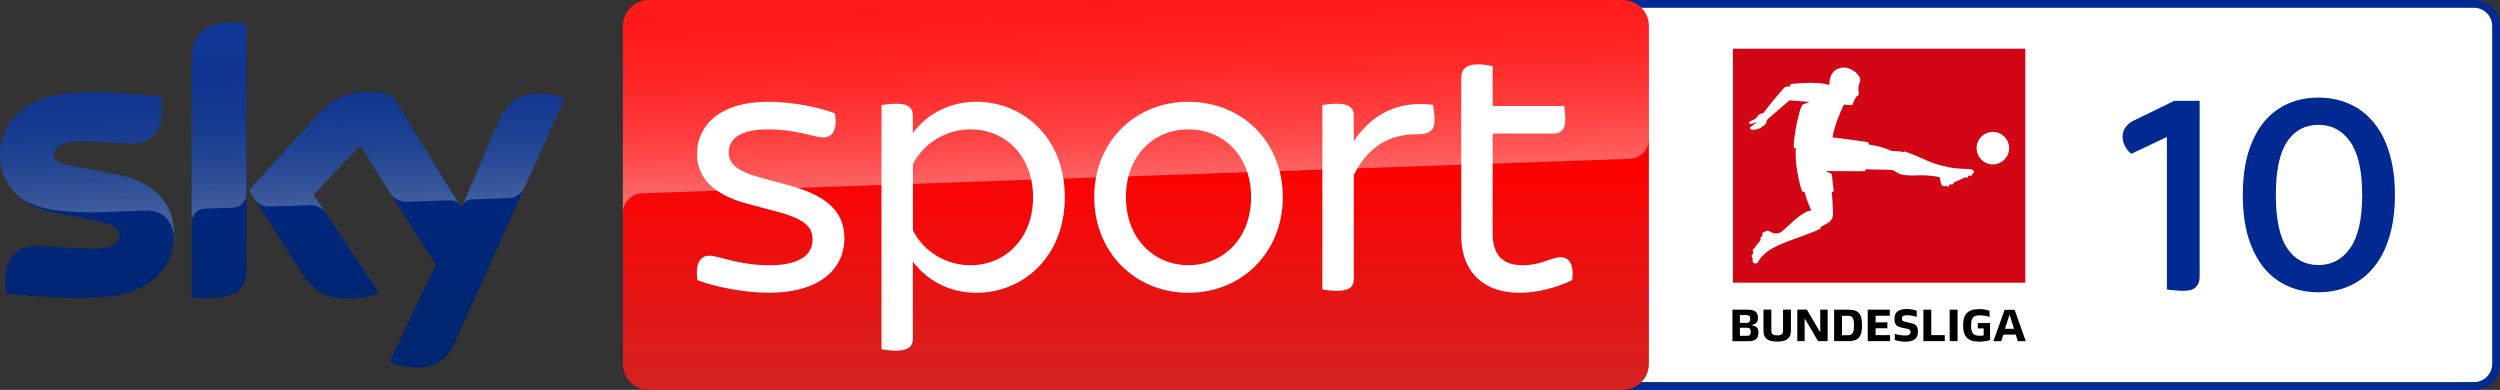 <?xml version="1.0" encoding="UTF-8"?>
<svg width="800" height="124.76" version="1.1" xmlns="http://www.w3.org/2000/svg">
	<rect width="100%" height="100%" fill="#333333" stroke="none"/>
	<defs>
		<linearGradient id="A" x1="1456.7" x2="1456.7" y2="500" gradientTransform="matrix(.25 0 0 .25 .007 .001)" gradientUnits="userSpaceOnUse">
			<stop stop-color="red" offset=".4"/>
			<stop stop-color="#d42321" offset="1"/>
		</linearGradient>
		<linearGradient id="B" x1="1459.5" x2="1450.8" y1="233.73" y2="-15.325" gradientTransform="matrix(.25 0 0 .25 .007 .001)" gradientUnits="userSpaceOnUse">
			<stop stop-color="#fff" offset="0"/>
			<stop stop-color="#fff" stop-opacity=".835" offset=".12"/>
			<stop stop-color="#fff" stop-opacity=".658" offset=".269"/>
			<stop stop-color="#fff" stop-opacity=".511" offset=".42"/>
			<stop stop-color="#fff" stop-opacity=".397" offset=".568"/>
			<stop stop-color="#fff" stop-opacity=".315" offset=".716"/>
			<stop stop-color="#fff" stop-opacity=".266" offset=".86"/>
			<stop stop-color="#fff" stop-opacity=".25" offset="1"/>
		</linearGradient>
		<linearGradient id="C" x1="361.92" x2="361.92" y1="28.806" y2="471.22" gradientTransform="matrix(.25 0 0 .25 .007 .001)" gradientUnits="userSpaceOnUse">
			<stop stop-color="#002a91" offset="0"/>
			<stop stop-color="#002672" offset=".8"/>
		</linearGradient>
		<linearGradient id="D" x1="365.45" x2="359.6" y1="263.25" y2="95.751" gradientTransform="matrix(.25 0 0 .25 .007 .001)" gradientUnits="userSpaceOnUse">
			<stop stop-color="#fff" offset="0"/>
			<stop stop-color="#fff" stop-opacity=".835" offset=".12"/>
			<stop stop-color="#fff" stop-opacity=".658" offset=".269"/>
			<stop stop-color="#fff" stop-opacity=".511" offset=".42"/>
			<stop stop-color="#fff" stop-opacity=".397" offset=".568"/>
			<stop stop-color="#fff" stop-opacity=".315" offset=".716"/>
			<stop stop-color="#fff" stop-opacity=".266" offset=".86"/>
			<stop stop-color="#fff" stop-opacity=".25" offset="1"/>
		</linearGradient>
	</defs>
	<g>
		<path d="m519.33 6.2541e-4v124.76h272.36c4.591 0 8.308-3.717 8.308-8.308v-108.14c0.025-4.591-3.692-8.31-8.308-8.31z" fill="#002a91"/>
		<path d="m519.33 2.495v119.77h272.36c3.212 5e-3 5.818-2.6 5.813-5.813v-108.14c0-3.194-2.594-5.815-5.813-5.815z" fill="#fff"/>
		<path d="m562.69 106.44c0 1.796-0.848 2.745-3.094 2.745h-5.215v-10.081h5.015c2.345 0 3.144 0.923 3.144 2.62 0 1.298-0.499 1.896-1.871 2.246l-0.25 0.075 0.225 0.05c1.547 0.349 2.046 0.923 2.046 2.345zm-5.939-3.119h2.121c0.848 0 1.223-0.374 1.223-1.223 0-0.873-0.349-1.273-1.223-1.273h-2.096zm3.493 2.869c0-0.923-0.374-1.323-1.223-1.323h-2.246v2.595h2.246c0.898 0 1.223-0.374 1.223-1.273zm4.067-0.299v-6.812h2.52v6.712c0 1.098 0.499 1.522 1.871 1.522 1.347 0 1.871-0.424 1.871-1.522v-6.712h2.52v6.787c0 2.37-1.372 3.443-4.367 3.443-3.044 0.025-4.391-1.048-4.417-3.418zm20.535-6.787v10.055h-3.069l-4.292-7.286v7.286h-2.345v-10.081h3.069l4.267 7.286v-7.286zm2.071 0h4.491c3.518 0 4.441 1.447 4.441 5.015 0 3.493-1.023 5.04-4.441 5.04h-4.491zm4.417 8.159c1.472 0 1.946-0.773 1.946-3.119 0-2.345-0.474-3.094-1.946-3.094h-1.896v6.238zm6.363-8.159h7.036v1.921h-4.541v2.121h3.768v1.896h-3.768v2.196h4.641v1.921h-7.161v-10.055zm8.633 9.681v-1.971c1.073 0.374 2.221 0.549 3.369 0.549s1.672-0.299 1.672-1.098c0-0.674-0.225-0.873-1.148-1.073l-1.672-0.349c-1.747-0.374-2.321-1.073-2.321-2.795 0-2.196 1.298-3.169 3.917-3.169 1.098 0 2.171 0.175 3.194 0.549v1.971c-0.973-0.349-2.021-0.524-3.069-0.524-1.248 0-1.672 0.324-1.672 1.098 0 0.649 0.299 0.848 1.098 1.023l1.622 0.349c1.896 0.399 2.42 1.048 2.42 2.845 0 2.146-1.323 3.144-4.042 3.144-1.123 0-2.271-0.175-3.369-0.549zm9.157-9.681h2.52v8.134h4.317v1.921h-6.837zm8.409 0h2.52v10.055h-2.52zm12.925 4.242v5.465c-1.123 0.349-2.296 0.524-3.493 0.524-3.493 0-5.14-1.547-5.14-5.215 0-3.668 1.647-5.215 5.14-5.215 1.123-0.025 2.246 0.175 3.318 0.574v1.946c-0.998-0.349-2.046-0.524-3.119-0.524-2.121 0-2.77 0.848-2.77 3.244 0 2.495 0.699 3.294 2.695 3.294 0.449 0 0.873-0.025 1.323-0.1v-2.246h-1.871v-1.722zm8.209 3.718h-3.942l-0.699 2.121h-2.495l3.593-10.055h3.194l3.568 10.055h-2.52zm-1.971-6.388-1.472 4.541h2.894z"/>
		<path d="m554.53 15.596h93.571v74.856h-93.571z" fill="#d20515"/>
		<path d="m631.68 55.019c0.05 0.175-0.125 0.324-0.449 0.549l-0.2 0.125 0.075 0.125c0.05 0.1-0.025 0.225-0.175 0.299l-0.299 0.15c-0.15 0.075-0.299 0.05-0.349-0.025l-0.075-0.125-0.399 0.2 0.05 0.125c0.05 0.1-0.05 0.225-0.175 0.274l-0.299 0.15c-0.15 0.075-0.299 0.05-0.349-0.05l-0.05-0.125c-1.198 0.574-2.545 1.173-3.917 1.796l0.075 0.175c0.05 0.1-0.05 0.225-0.175 0.274l-0.324 0.15c-0.15 0.075-0.299 0.05-0.324-0.05l-0.075-0.175-0.449 0.225 0.075 0.175c0.05 0.1-0.05 0.225-0.175 0.274l-0.299 0.15c-0.15 0.075-0.299 0.05-0.349-0.05l-0.075-0.175c-0.624 0.25-1.323 0.374-1.821-0.574-0.225-0.424-0.225-1.422-0.399-1.946-0.075-0.175-0.225-0.299-0.399-0.324-6.088-1.173-8.159 0.125-12.077-0.823-1.223-0.299-1.896-1.422-3.418-1.447l-7.86-0.175-0.175 0.624-12.575-0.05 1.921 0.948 0.624 5.539s-0.499 0.15-0.649 0.175c0.125 1.098 0.249 2.595 0.299 3.942 0.05 1.223 0.125 2.47 0.1 3.269 0 0.524-0.125 1.048-0.374 1.497-0.249 0.399-0.549 0.749-0.948 1.023-0.125 0.075-0.599 0.424-1.173 0.724-0.549 0.324-1.248 0.674-1.572 0.848 0.05 0.15 0.1 0.299 0.175 0.424-7.635 3.693-17.117 4.965-20.186 10.829-0.374 0.674-1.597 0.324-1.647-0.399v-1.198h-0.1c-0.1 0-0.175-0.125-0.175-0.299v-0.349c0-0.15 0.1-0.274 0.2-0.274h0.125c0.05-0.349 0.1-0.674 0.2-0.998l-0.125-0.05c-0.1-0.025-0.125-0.175-0.075-0.324l0.125-0.324c0.05-0.15 0.175-0.25 0.274-0.225l0.125 0.05c0.549-1.272 1.597-1.846 2.096-3.044l-0.075-0.025c-0.1-0.025-0.125-0.175-0.075-0.324l0.125-0.324c0.05-0.15 0.175-0.25 0.274-0.2l0.075 0.025c0.075-0.175 0.15-0.374 0.25-0.549l-0.1-0.075c-0.1-0.05-0.1-0.2 0-0.349l0.175-0.299c0.075-0.125 0.225-0.2 0.299-0.15l0.05 0.025h0.05c0.025 0 0.025 0 0.05-0.025l0.15-0.15c0.474-0.349 1.123-0.374 1.622-0.025 0.474 0.299 2.37 1.372 4.167-0.274 2.994-2.67 6.463-6.313 9.083-6.438-0.724-1.522-1.946-4.741-2.096-5.939l-0.848-0.175c-0.449-0.998-1.572-5.539-1.896-8.983 0 0-0.374-3.693 0-4.99-0.2-0.025-0.574 0.274-0.674 0.274-0.474-1.173 1.073-11.129 2.62-14.023l2.37-0.948c-0.25-0.025-1.946-0.1-6.463-0.474-2.52 2.246-5.439 4.641-6.912 5.939-0.25 0.175-0.674 1.597-0.674 1.597s-0.724 0.649-1.422 1.123c-0.898 0.649-3.144 1.123-3.618 0.374-0.1-0.175-0.1-0.274 0-0.374 0.349-0.374 1.647-0.973 2.096-1.796-0.724 0.374-1.497 0.724-2.121 0.674-0.274 0-0.399-0.674-0.05-0.798 0.948-0.399 1.697-0.574 2.246-1.347 0.549-0.773 1.198-1.248 2.046-1.272 0 0 4.192-5.464 6.637-8.059 0.674-0.724 1.946-0.474 1.946-0.474l0.225-0.823s8.434-0.998 12.376 0.299c-0.1-2.395 0.973-5.564 4.716-5.564 1.921 0 4.741 1.697 5.14 3.768 0.125 0.624-0.25 1.048-0.449 1.871-0.324 1.223 0.125 2.57 0 2.994-0.1 0.349-0.499 0.324-0.848 0.798-0.299 0.474-0.549 0.948-0.773 1.472l-0.499 1.148-2.645-0.2c-0.973 2.071-2.944 6.313-3.643 10.504 2.071 0.175 11.453 1.522 11.453 1.522l0.225 0.774s3.942 0.474 7.186 2.021c0.724 0.175 2.545-0.1 3.743 0.449 0.075-0.05 0.274-0.25 0.374-0.299 4.217 1.298 7.71 3.518 11.753 4.491l2.545 0.599c1.073 0.2 2.171 0.349 3.269 0.424 1.298 0.1 2.021 0.075 2.969 0.15 0.674 0.05 1.497-0.075 1.772 0.923m6.038-12.825c-2.869 0-5.215 2.32-5.215 5.19s2.321 5.215 5.19 5.215c2.869 0 5.215-2.32 5.215-5.19 0-2.894-2.345-5.215-5.19-5.215z" fill="#fff"/>
		<path d="m207.64 6.2541e-4h311.69c4.591 0 8.309 3.718 8.309 8.309v108.14c0 4.591-3.718 8.309-8.309 8.309h-311.69c-4.591 0-8.309-3.718-8.309-8.309v-108.14c0-4.591 3.718-8.309 8.309-8.309z" fill="url(#A)"/>
		<path d="m205.3 61.88 0.798-0.05 315.32-11.003c3.468-0.025 6.238-2.869 6.213-6.313v-36.205c0-4.591-3.718-8.309-8.309-8.309h-311.69c-4.591 0-8.309 3.718-8.309 8.309v60.06c-0.1-3.418 2.57-6.313 5.989-6.488z" fill="url(#B)" opacity=".4"/>
		<path d="m124.67 115.8c2.62 1.148 5.44 1.772 8.284 1.772 6.512 0.15 10.081-2.345 12.701-8.184l34.957-77.825c-2.271-1.023-4.741-1.597-7.236-1.672-4.516-0.1-10.555 0.823-14.373 10.005l-11.303 26.648-22.207-36.08c-2.445-0.649-4.965-0.998-7.486-1.048-7.86 0-12.227 2.869-16.767 7.81l-21.583 23.554 17.341 27.298c3.219 4.965 7.436 7.511 14.298 7.511 3.418 0.05 6.812-0.574 9.981-1.871l-20.91-31.439 14.821-15.695 24.302 38.101zm-45.837-29.418c0 5.739-2.246 9.033-13.474 9.033-1.347 0-2.695-0.1-4.017-0.274v-76.129c0-5.789 1.971-11.827 13.275-11.827 1.422 0 2.845 0.15 4.217 0.424zm-23.155-11.503c0 10.73-7.012 18.514-21.234 20.061-10.305 1.098-25.226-0.2-32.312-0.998-0.25-1.223-0.399-2.47-0.424-3.743 0-9.332 5.04-11.477 9.781-11.477 4.941 0 12.701 0.873 18.464 0.873 6.363 0 8.284-2.146 8.284-4.217 0-2.67-2.545-3.793-7.486-4.741l-13.523-2.595c-11.228-2.146-17.217-9.906-17.217-18.14 0-10.005 7.086-18.364 21.035-19.911 10.555-1.148 23.405 0.15 30.441 0.998 0.25 1.173 0.374 2.37 0.374 3.593 0 9.332-4.941 11.353-9.681 11.353-3.643 0-9.307-0.674-15.769-0.674-6.562 0-9.307 1.821-9.307 4.017 0 2.345 2.595 3.294 6.712 4.017l12.899 2.395c13.249 2.42 18.963 9.956 18.963 19.188z" fill="url(#C)"/>
		<path d="m180.63 31.564-12.801 28.495c-0.998 2.046-3.069 3.344-5.34 3.344l-11.678 0.399c-1.273 0.075-2.395 0.923-2.845 2.121v-0.025l11.029-26c3.842-9.182 9.881-10.105 14.373-10.005 2.52 0.075 4.965 0.649 7.261 1.672zm-33.535 34.059-21.608-35.132c-2.445-0.649-4.965-0.998-7.486-1.048-7.86 0-12.227 2.869-16.767 7.81l-21.583 23.554 1.722 2.72c1.123 1.697 3.069 2.67 5.115 2.57l12.301-0.424a6.156 6.156 0 0 1 5.44 2.445l-3.868-5.814 14.821-15.695 9.956 15.595c1.223 1.547 3.119 2.42 5.09 2.37l14.148-0.499c1.098 0 2.146 0.599 2.72 1.547zm-72.486-58.413c-11.303 0-13.275 6.038-13.275 11.827v52.149c0-2.395 1.921-4.342 4.317-4.417l8.758-0.299c2.445 0 4.441-1.996 4.441-4.441v-54.395c-1.422-0.299-2.82-0.449-4.242-0.424zm-37.877 48.457-12.899-2.395c-4.117-0.724-6.712-1.672-6.712-4.017 0-2.196 2.745-4.017 9.307-4.017 6.463 0 12.127 0.674 15.769 0.674 4.741 0 9.681-2.021 9.681-11.353 0-1.198-0.125-2.42-0.374-3.593-7.037-0.873-19.886-2.146-30.441-0.998-13.973 1.547-21.059 9.931-21.059 19.911 0.025 5.34 2.545 10.38 6.812 13.598 3.144 1.946 6.687 3.219 10.355 3.693 4.791 0.649 9.607 0.898 14.422 0.749l15.395-0.549c5.764-0.2 8.908 4.716 8.584 9.657 0-0.075 0-0.125 0.025-0.2v-0.05c0.05-0.649 0.075-1.298 0.075-1.946 0-9.182-5.714-16.717-18.938-19.163z" fill="url(#D)" opacity=".25"/>
		<path d="m223.17 89.652c-0.749-5.14 0.848-7.835 3.793-7.835 2.795 0 9.657 3.069 19.213 3.069 10.055 0 13.848-3.568 13.848-8.209 0-3.294-1.472-6.238-10.529-8.708l-10.405-2.795c-11.503-3.069-16.045-8.833-16.045-15.945 0-8.808 6.987-16.668 22.781-16.668 7.111 0 15.945 1.597 21.308 3.693 0.973 5.015-0.624 7.71-3.668 7.71-2.695 0-8.808-2.57-17.516-2.57-9.307 0-12.75 3.169-12.75 7.336 0 2.919 1.347 5.639 9.681 7.96l10.655 2.944c11.902 3.294 16.668 8.808 16.668 16.643 0 9.207-7.111 17.391-24.253 17.391-7.585 0.025-17.042-1.821-22.781-4.017m117.57-26.574c0 19.213-13.474 30.616-28.295 30.616-8.808 0-16.045-4.167-20.336-10.031v24.752c0 2.321-1.347 3.793-5.265 3.793-1.971 0-3.793-0.25-4.766-0.474v-78.049c0.973-0.25 2.795-0.499 4.766-0.499 3.917 0 5.265 1.472 5.265 3.793v5.614c4.292-5.864 11.528-10.031 20.336-10.031 14.821 0 28.295 11.403 28.295 30.516m-10.155 0c0-12.851-8.559-21.682-20.087-21.682-7.835 0-15.071 4.541-18.364 11.153v21.184c3.294 6.612 10.529 11.153 18.364 11.153 11.503-0.025 20.087-8.833 20.087-21.808m19.562 0c0-17.516 12.851-30.491 30.116-30.491 17.391 0 30.242 12.975 30.242 30.491 0 17.391-12.851 30.616-30.242 30.616-17.266-0.025-30.116-13.249-30.116-30.616m50.203 0c0-13.474-9.083-21.682-20.087-21.682-10.879 0-19.961 8.209-19.961 21.682 0 13.349 9.083 21.782 19.961 21.782 11.003 0 20.087-8.434 20.087-21.782m58.712-25.002c0 4.042-1.697 4.891-5.889 4.891-8.434 0-15.545 3.917-19.961 13.1v33.211c0 2.445-1.347 3.793-5.39 3.793-1.722 0-3.693-0.25-4.666-0.474v-58.937c0.973-0.25 2.919-0.474 4.666-0.474 4.017 0 5.39 1.472 5.39 3.793v8.209c5.739-8.708 14.447-13.1 25.35-11.627 0.125 0.848 0.499 2.695 0.499 4.516m44.04 51.575c-5.14 2.445-11.029 4.042-16.893 4.042-11.627 0-18.614-6.862-18.614-18.24v-50.577c0-2.57 1.472-4.292 5.39-4.292 1.697 0 3.668 0.349 4.666 0.624v12.725h22.88c0.125 0.848 0.374 2.57 0.374 4.042 0 3.543-1.472 4.766-3.668 4.766h-19.587v31.987c0 6.837 3.169 10.155 9.657 10.155 5.889 0 9.182-2.57 12.002-2.57 2.944-0.025 4.417 2.42 3.793 7.336" fill="#fff"/>
		<path d="m741.9 31.227c-3.523 0-6.767 0.65-9.734 1.948-2.967 1.298-5.532 3.244-7.696 5.84-2.102 2.596-3.771 5.84-5.007 9.734-1.174 3.894-1.761 8.436-1.761 13.628 0 5.192 0.587 9.736 1.761 13.63 1.236 3.894 2.905 7.138 5.007 9.734 2.163 2.596 4.729 4.542 7.696 5.84 2.967 1.298 6.211 1.948 9.734 1.948 3.523-1e-6 6.767-0.65 9.734-1.948 3.029-1.298 5.625-3.244 7.788-5.84 2.225-2.596 3.925-5.84 5.099-9.734 1.236-3.894 1.854-8.438 1.854-13.63 0-5.192-0.617-9.734-1.854-13.628-1.174-3.894-2.874-7.138-5.099-9.734-2.163-2.596-4.76-4.542-7.788-5.84-2.967-1.298-6.211-1.948-9.734-1.948zm-46.078 1.02-13.351 6.489c-2.163 1.236-3.245 2.938-3.245 5.101 0 0.927 0.249 1.885 0.743 2.874 0.494 0.989 1.173 1.822 2.038 2.502l11.405-5.376v48.765c0.494 0.124 1.236 0.217 2.225 0.279 0.989 0.124 1.977 0.185 2.966 0.185 1.978 0 3.337-0.401 4.079-1.205 0.804-0.865 1.205-1.917 1.205-3.153v-56.461zm46.078 7.696c4.265 0 7.664 1.822 10.198 5.468 2.534 3.647 3.802 9.302 3.802 16.966 0 7.664-1.268 13.321-3.802 16.968-2.534 3.647-5.933 5.468-10.198 5.468-4.265 0-7.603-1.791-10.013-5.376-2.41-3.585-3.615-9.273-3.615-17.06 0-7.788 1.204-13.473 3.615-17.058 2.41-3.585 5.749-5.376 10.013-5.376z" fill="#002a91"/>
	</g>
</svg>
